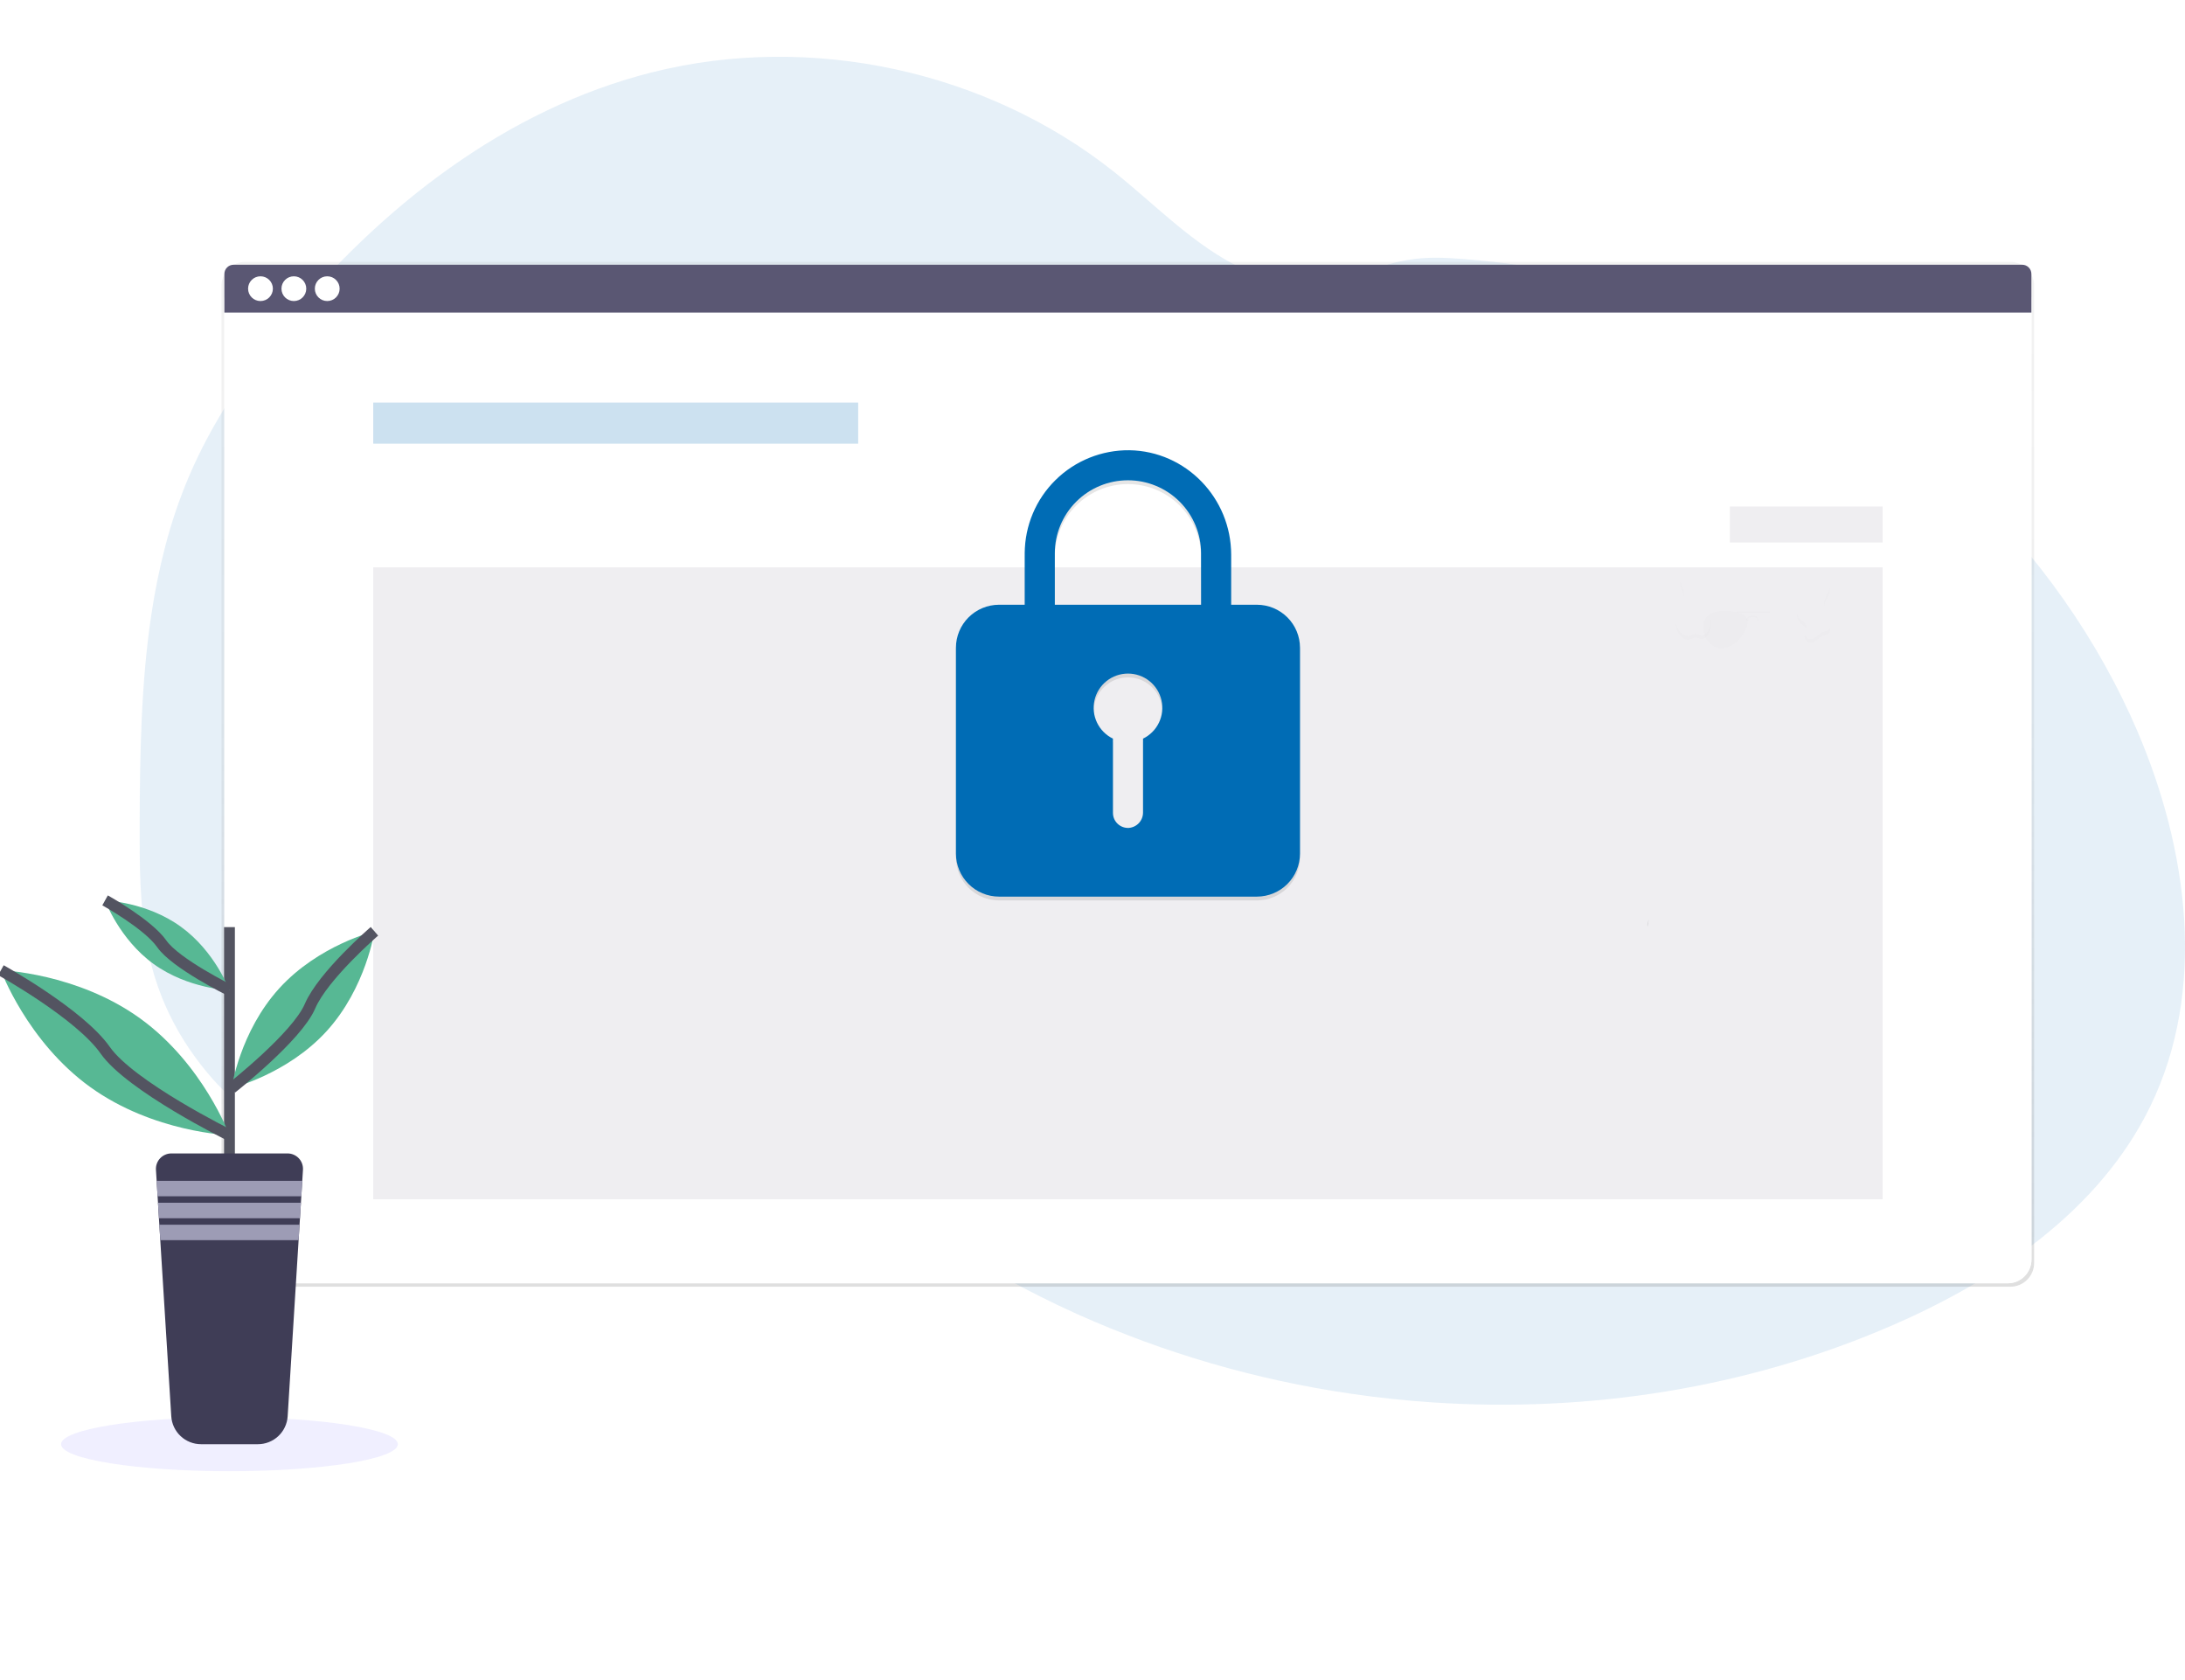 <svg width="385" height="296" viewBox="0 0 385 296" fill="none" xmlns="http://www.w3.org/2000/svg">
<rect width="385" height="296" fill="white"/>
<g clip-path="url(#clip0_3613_4123)">
<path opacity="0.1" d="M378.903 194.881C369.974 213.265 351.843 225.557 333.052 233.664C307.756 244.581 279.898 248.911 252.424 247.08C247.609 246.76 242.809 246.249 238.023 245.547C221.402 243.127 205.198 238.418 189.873 231.554C185.451 229.566 181.118 227.396 176.874 225.044C169.786 221.123 162.995 216.691 156.555 211.782C154.935 210.548 153.337 209.282 151.762 207.985C150.67 207.086 149.588 206.167 148.489 205.275C146.17 203.394 143.784 201.606 141.122 200.268C140.319 199.864 139.496 199.501 138.655 199.181C130.226 195.981 120.507 197.189 111.732 199.684C105.058 201.582 98.551 204.182 91.883 206.037C88.918 206.887 85.895 207.528 82.84 207.955C76.017 208.817 69.088 208.21 62.52 206.174L61.959 206C61.018 205.705 60.085 205.381 59.16 205.03L58.598 204.816C57.702 204.471 56.825 204.101 55.967 203.706L55.406 203.451C54.509 203.035 53.632 202.595 52.774 202.133C52.465 201.972 52.159 201.797 51.857 201.633C46.974 198.911 42.536 195.463 38.696 191.406C38.585 191.296 38.481 191.182 38.36 191.071C37.825 190.494 37.301 189.907 36.794 189.307C36.605 189.085 36.417 188.864 36.232 188.636C35.63 187.903 35.048 187.152 34.488 186.385C34.404 186.275 34.323 186.161 34.243 186.05C31.948 182.882 30.045 179.448 28.576 175.824C28.529 175.713 28.486 175.599 28.445 175.488C27.997 174.337 27.588 173.166 27.219 171.976C27.067 171.48 26.923 170.97 26.795 170.474C26.752 170.326 26.711 170.175 26.674 170.028C24.819 162.739 24.607 155.163 24.607 147.63C24.607 146.751 24.607 145.873 24.607 144.997C24.661 132.812 24.849 120.418 26.651 108.401C26.651 108.317 26.674 108.233 26.688 108.153C27.291 104.107 28.111 100.097 29.145 96.139C30.226 91.986 31.609 87.916 33.282 83.963C37.425 74.237 43.451 65.385 50.143 57.181C66.997 36.538 89.101 19.207 114.972 12.721C142.85 5.734 173.832 12.429 196.319 30.296C203.175 35.743 209.336 42.192 217.035 46.368C223.757 50.004 231.624 51.51 238.823 48.649C244.772 46.284 248.643 45.11 255.324 45.469C269.156 46.25 282.792 49.1 295.775 53.925C296.299 54.116 296.823 54.314 297.344 54.512C331.191 67.435 360.285 93.11 375.408 126.103C375.809 126.975 376.198 127.854 376.574 128.74C385.591 149.759 388.851 174.395 378.903 194.881Z" fill="#006CB5"/>
<path opacity="0.1" d="M40.431 259.201C56.816 259.201 70.1 257.072 70.1 254.445C70.1 251.818 56.816 249.689 40.431 249.689C24.045 249.689 10.762 251.818 10.762 254.445C10.762 257.072 24.045 259.201 40.431 259.201Z" fill="#6C63FF"/>
<path d="M354.218 46.14H43.229C40.911 46.14 39.031 48.015 39.031 50.329V222.508C39.031 224.821 40.911 226.697 43.229 226.697H354.218C356.536 226.697 358.416 224.821 358.416 222.508V50.329C358.416 48.015 356.536 46.14 354.218 46.14Z" fill="url(#paint0_linear_3613_4123)"/>
<path d="M353.748 48.679H43.737C41.418 48.679 39.539 50.554 39.539 52.868V221.907C39.539 224.221 41.418 226.097 43.737 226.097H353.748C356.066 226.097 357.945 224.221 357.945 221.907V52.868C357.945 50.554 356.066 48.679 353.748 48.679Z" fill="white"/>
<path d="M353.748 48.679H43.737C41.418 48.679 39.539 50.554 39.539 52.868V221.907C39.539 224.221 41.418 226.097 43.737 226.097H353.748C356.066 226.097 357.945 224.221 357.945 221.907V52.868C357.945 50.554 356.066 48.679 353.748 48.679Z" fill="white"/>
<path opacity="0.04" d="M353.748 48.679H43.737C41.418 48.679 39.539 50.554 39.539 52.868V221.907C39.539 224.221 41.418 226.097 43.737 226.097H353.748C356.066 226.097 357.945 224.221 357.945 221.907V52.868C357.945 50.554 356.066 48.679 353.748 48.679Z" fill="white"/>
<path d="M356.329 46.643H41.156C40.727 46.643 40.316 46.813 40.013 47.116C39.709 47.418 39.539 47.828 39.539 48.256V55.075H357.932V48.256C357.932 47.831 357.763 47.422 357.463 47.12C357.163 46.818 356.755 46.647 356.329 46.643Z" fill="#5A5773"/>
<path d="M45.897 53.039C47.104 53.039 48.082 52.063 48.082 50.859C48.082 49.655 47.104 48.679 45.897 48.679C44.691 48.679 43.713 49.655 43.713 50.859C43.713 52.063 44.691 53.039 45.897 53.039Z" fill="white"/>
<path d="M51.778 53.039C52.985 53.039 53.963 52.063 53.963 50.859C53.963 49.655 52.985 48.679 51.778 48.679C50.572 48.679 49.594 49.655 49.594 50.859C49.594 52.063 50.572 53.039 51.778 53.039Z" fill="white"/>
<path d="M57.659 53.039C58.866 53.039 59.844 52.063 59.844 50.859C59.844 49.655 58.866 48.679 57.659 48.679C56.453 48.679 55.475 49.655 55.475 50.859C55.475 52.063 56.453 53.039 57.659 53.039Z" fill="white"/>
<path opacity="0.2" d="M151.211 70.932H65.764V78.17H151.211V70.932Z" fill="#006CB5"/>
<path opacity="0.1" d="M331.722 99.955H65.764V211.295H331.722V99.955Z" fill="#5A5773"/>
<path opacity="0.1" d="M221.485 107.216H216.931V98.389C216.931 88.427 208.973 80.146 198.992 79.995C196.585 79.97 194.197 80.42 191.965 81.32C189.733 82.22 187.702 83.552 185.989 85.239C184.275 86.926 182.913 88.935 181.981 91.15C181.049 93.365 180.565 95.742 180.558 98.144V107.216H176.014C174.006 107.223 172.082 108.021 170.662 109.439C169.242 110.856 168.442 112.776 168.436 114.78V151.077C168.442 153.081 169.242 155.001 170.662 156.418C172.082 157.835 174.006 158.634 176.014 158.64H221.485C223.493 158.634 225.417 157.835 226.836 156.418C228.256 155.001 229.055 153.081 229.061 151.077V114.78C229.055 112.776 228.256 110.856 226.836 109.439C225.417 108.022 223.493 107.223 221.485 107.216ZM201.405 130.812V143.812C201.409 144.501 201.151 145.165 200.683 145.671C200.215 146.176 199.572 146.486 198.884 146.536C198.525 146.552 198.166 146.496 197.829 146.371C197.493 146.245 197.185 146.053 196.925 145.805C196.665 145.557 196.457 145.26 196.316 144.93C196.174 144.6 196.101 144.245 196.101 143.886V130.805C194.872 130.207 193.882 129.21 193.293 127.978C192.704 126.746 192.551 125.351 192.859 124.021C193.166 122.691 193.917 121.504 194.987 120.654C196.058 119.804 197.385 119.342 198.753 119.342C200.121 119.342 201.448 119.804 202.519 120.654C203.589 121.504 204.34 122.691 204.647 124.021C204.955 125.351 204.802 126.746 204.213 127.978C203.624 129.21 202.634 130.207 201.405 130.805V130.812ZM211.635 107.216H185.861V98.144C185.861 94.734 187.218 91.464 189.634 89.053C192.05 86.642 195.327 85.288 198.743 85.288C202.159 85.288 205.436 86.642 207.852 89.053C210.268 91.464 211.625 94.734 211.625 98.144L211.635 107.216Z" fill="black"/>
<path d="M221.485 106.546H216.931V97.718C216.931 87.756 208.973 79.475 198.992 79.324C196.585 79.299 194.197 79.749 191.965 80.649C189.733 81.549 187.702 82.881 185.989 84.568C184.275 86.255 182.913 88.264 181.981 90.479C181.049 92.694 180.565 95.071 180.558 97.473V106.546H176.014C174.006 106.552 172.082 107.351 170.662 108.768C169.242 110.185 168.442 112.105 168.436 114.109V150.406C168.442 152.41 169.242 154.33 170.662 155.747C172.082 157.164 174.006 157.963 176.014 157.969H221.485C223.493 157.963 225.417 157.164 226.836 155.747C228.256 154.33 229.055 152.41 229.061 150.406V114.109C229.055 112.105 228.256 110.185 226.836 108.768C225.417 107.351 223.493 106.552 221.485 106.546ZM201.405 130.141V143.141C201.409 143.83 201.151 144.494 200.683 145C200.215 145.505 199.572 145.815 198.884 145.865C198.525 145.882 198.166 145.825 197.829 145.7C197.493 145.574 197.185 145.382 196.925 145.134C196.665 144.886 196.457 144.589 196.316 144.259C196.174 143.929 196.101 143.574 196.101 143.215V130.134C194.872 129.536 193.882 128.539 193.293 127.307C192.704 126.075 192.551 124.68 192.859 123.35C193.166 122.02 193.917 120.833 194.987 119.983C196.058 119.133 197.385 118.671 198.753 118.671C200.121 118.671 201.448 119.133 202.519 119.983C203.589 120.833 204.34 122.02 204.647 123.35C204.955 124.68 204.802 126.075 204.213 127.307C203.624 128.539 202.634 129.536 201.405 130.134V130.141ZM211.635 106.546H185.861V97.473C185.861 94.063 187.218 90.793 189.634 88.382C192.05 85.971 195.327 84.617 198.743 84.617C202.159 84.617 205.436 85.971 207.852 88.382C210.268 90.793 211.625 94.063 211.625 97.473L211.635 106.546Z" fill="#006CB5"/>
<path opacity="0.1" d="M331.723 89.239H304.803V95.581H331.723V89.239Z" fill="#5A5773"/>
<path opacity="0.1" d="M290.505 161.958C290.48 162.409 290.416 162.858 290.313 163.299C290.313 163.175 290.313 163.105 290.286 163.095C290.185 163.068 290.306 162.555 290.505 161.958Z" fill="black"/>
<g opacity="0.1">
<path opacity="0.1" d="M301.327 110.292C301.152 111.114 300.571 112.046 299.734 111.945C299.475 111.912 299.24 111.781 298.984 111.724C298.282 111.57 297.865 112.227 297.203 112.059C296.874 111.965 296.568 111.805 296.303 111.589C296.039 111.373 295.821 111.105 295.664 110.802C295.488 110.46 295.382 110.087 295.351 109.705C295.284 110.299 295.393 110.899 295.664 111.432C295.821 111.735 296.039 112.003 296.303 112.219C296.568 112.436 296.874 112.596 297.203 112.69C297.875 112.844 298.282 112.187 298.984 112.355C299.23 112.44 299.48 112.513 299.734 112.573C300.571 112.677 301.152 111.744 301.327 110.922C301.465 110.196 301.519 109.457 301.488 108.719C301.485 109.247 301.431 109.774 301.327 110.292Z" fill="black"/>
<path opacity="0.1" d="M296.723 105.24C296.766 104.691 296.691 104.138 296.502 103.62C296.349 103.276 296.22 102.922 296.115 102.561C296.101 102.617 296.089 102.674 296.081 102.732C296.024 103.258 296.32 103.738 296.502 104.251C296.619 104.57 296.693 104.902 296.723 105.24Z" fill="black"/>
<path opacity="0.1" d="M322.399 103.473C322.241 104.425 321.468 105.321 321.391 106.324C321.372 106.495 321.372 106.668 321.391 106.84C321.559 105.67 322.597 104.633 322.399 103.473Z" fill="black"/>
<path opacity="0.1" d="M322.456 110.55C322.427 110.69 322.361 110.82 322.264 110.925C322.015 111.19 321.592 111.211 321.256 111.341C320.439 111.653 319.912 112.639 319.024 112.629C318.797 112.616 318.579 112.535 318.399 112.396C318.219 112.257 318.086 112.067 318.016 111.851C317.996 111.924 317.98 111.998 317.969 112.073C317.96 112.219 317.979 112.367 318.027 112.506C318.075 112.645 318.15 112.773 318.248 112.883C318.346 112.994 318.464 113.083 318.597 113.147C318.73 113.211 318.874 113.248 319.021 113.256C319.898 113.256 320.436 112.28 321.253 111.972C321.589 111.841 321.999 111.821 322.261 111.556C322.359 111.429 322.429 111.281 322.465 111.124C322.501 110.967 322.503 110.805 322.469 110.647C322.466 110.607 322.459 110.58 322.456 110.55Z" fill="black"/>
<path opacity="0.1" d="M318.242 110.272C318.158 109.661 317.419 109.413 317.029 108.93C316.79 108.613 316.66 108.227 316.659 107.83C316.633 108.454 316.643 109.091 317.029 109.561C317.416 110.03 318.004 110.232 318.192 110.715C318.239 110.572 318.257 110.421 318.242 110.272Z" fill="black"/>
</g>
<g opacity="0.1">
<path opacity="0.1" d="M300.128 110.272C300.147 109.715 300.347 109.18 300.697 108.746C301.048 108.312 301.529 108.004 302.07 107.867C303.569 107.501 305.141 107.572 306.601 108.072C309.79 109.125 306.197 112.915 306.197 112.915C306.197 112.915 303.808 115.263 301.58 113.622C300.922 113.126 300.461 112.413 300.279 111.61C300.17 111.173 300.119 110.723 300.128 110.272Z" fill="black"/>
<path opacity="0.1" d="M306 107.763V107.921H311.824V107.733L306 107.763Z" fill="black"/>
<path opacity="0.1" d="M307.859 109.443H308.043V108.91C308.043 108.91 308.635 108.45 309.616 108.91V109.386H309.952V109.074H309.788C309.788 109.074 309.855 108.427 308.759 108.531C308.759 108.531 307.879 108.447 307.899 109.004H307.697L307.859 109.443Z" fill="black"/>
</g>
<path d="M41.386 163.343H39.477V206.241H41.386V163.343Z" fill="#535461"/>
<path d="M53.383 206.11L53.262 208.042L53.094 210.769L53.023 211.906L52.855 214.636L52.781 215.773L52.613 218.5L50.687 249.514C50.605 250.849 50.016 252.102 49.04 253.018C48.064 253.935 46.774 254.445 45.434 254.445H35.426C34.087 254.445 32.797 253.934 31.822 253.018C30.846 252.102 30.258 250.849 30.177 249.514L28.241 218.5L28.073 215.773L28.002 214.636L27.837 211.899L27.767 210.762L27.599 208.035L27.478 206.103C27.455 205.732 27.508 205.361 27.635 205.011C27.761 204.662 27.958 204.342 28.213 204.072C28.468 203.801 28.776 203.585 29.118 203.438C29.459 203.291 29.828 203.215 30.2 203.215H50.664C51.036 203.215 51.405 203.291 51.747 203.439C52.089 203.586 52.397 203.803 52.652 204.074C52.907 204.345 53.104 204.666 53.229 205.016C53.355 205.367 53.407 205.739 53.383 206.11Z" fill="#3F3D56"/>
<path d="M53.262 208.042L53.094 210.768H27.764L27.596 208.042H53.262Z" fill="#9D9CB5"/>
<path d="M53.023 211.906L52.855 214.636H28.005L27.834 211.906H53.023Z" fill="#9D9CB5"/>
<path d="M52.781 215.772L52.613 218.499H28.248L28.076 215.772H52.781Z" fill="#9D9CB5"/>
<path d="M24.682 179.422C35.8 187.448 40.431 200.005 40.431 200.005C40.431 200.005 27.031 199.546 15.897 191.52C4.763 183.494 0.148 170.936 0.148 170.936C0.148 170.936 13.561 171.396 24.682 179.422Z" fill="#57B894"/>
<path d="M0.164 170.936C0.164 170.936 14.071 178.65 18.531 185.023C22.99 191.396 40.429 200.009 40.429 200.009" stroke="#535461" stroke-width="2" stroke-miterlimit="10"/>
<path d="M31.856 163.266C37.905 167.626 40.429 174.468 40.429 174.468C40.429 174.468 33.136 174.22 27.084 169.85C21.031 165.48 18.514 158.647 18.514 158.647C18.514 158.647 25.806 158.879 31.856 163.266Z" fill="#57B894"/>
<path d="M18.514 158.63C18.514 158.63 26.082 162.823 28.509 166.294C30.935 169.766 40.429 174.451 40.429 174.451" stroke="#535461" stroke-width="2" stroke-miterlimit="10"/>
<path d="M49.225 174.106C42.271 181.729 40.803 191.691 40.803 191.691C40.803 191.691 50.603 189.293 57.553 181.669C64.503 174.045 65.975 164.081 65.975 164.081C65.975 164.081 56.175 166.479 49.225 174.106Z" fill="#57B894"/>
<path d="M65.975 164.081C65.975 164.081 56.921 171.895 54.619 177.282C52.317 182.669 40.803 191.704 40.803 191.704" stroke="#535461" stroke-width="2" stroke-miterlimit="10"/>
</g>
<defs>
<linearGradient id="paint0_linear_3613_4123" x1="198.722" y1="226.697" x2="198.722" y2="46.14" gradientUnits="userSpaceOnUse">
<stop stop-color="#808080" stop-opacity="0.25"/>
<stop offset="0.54" stop-color="#808080" stop-opacity="0.12"/>
<stop offset="1" stop-color="#808080" stop-opacity="0.1"/>
</linearGradient>
<clipPath id="clip0_3613_4123">
<rect width="385" height="275" fill="white" transform="translate(0 10)"/>
</clipPath>
</defs>
</svg>

